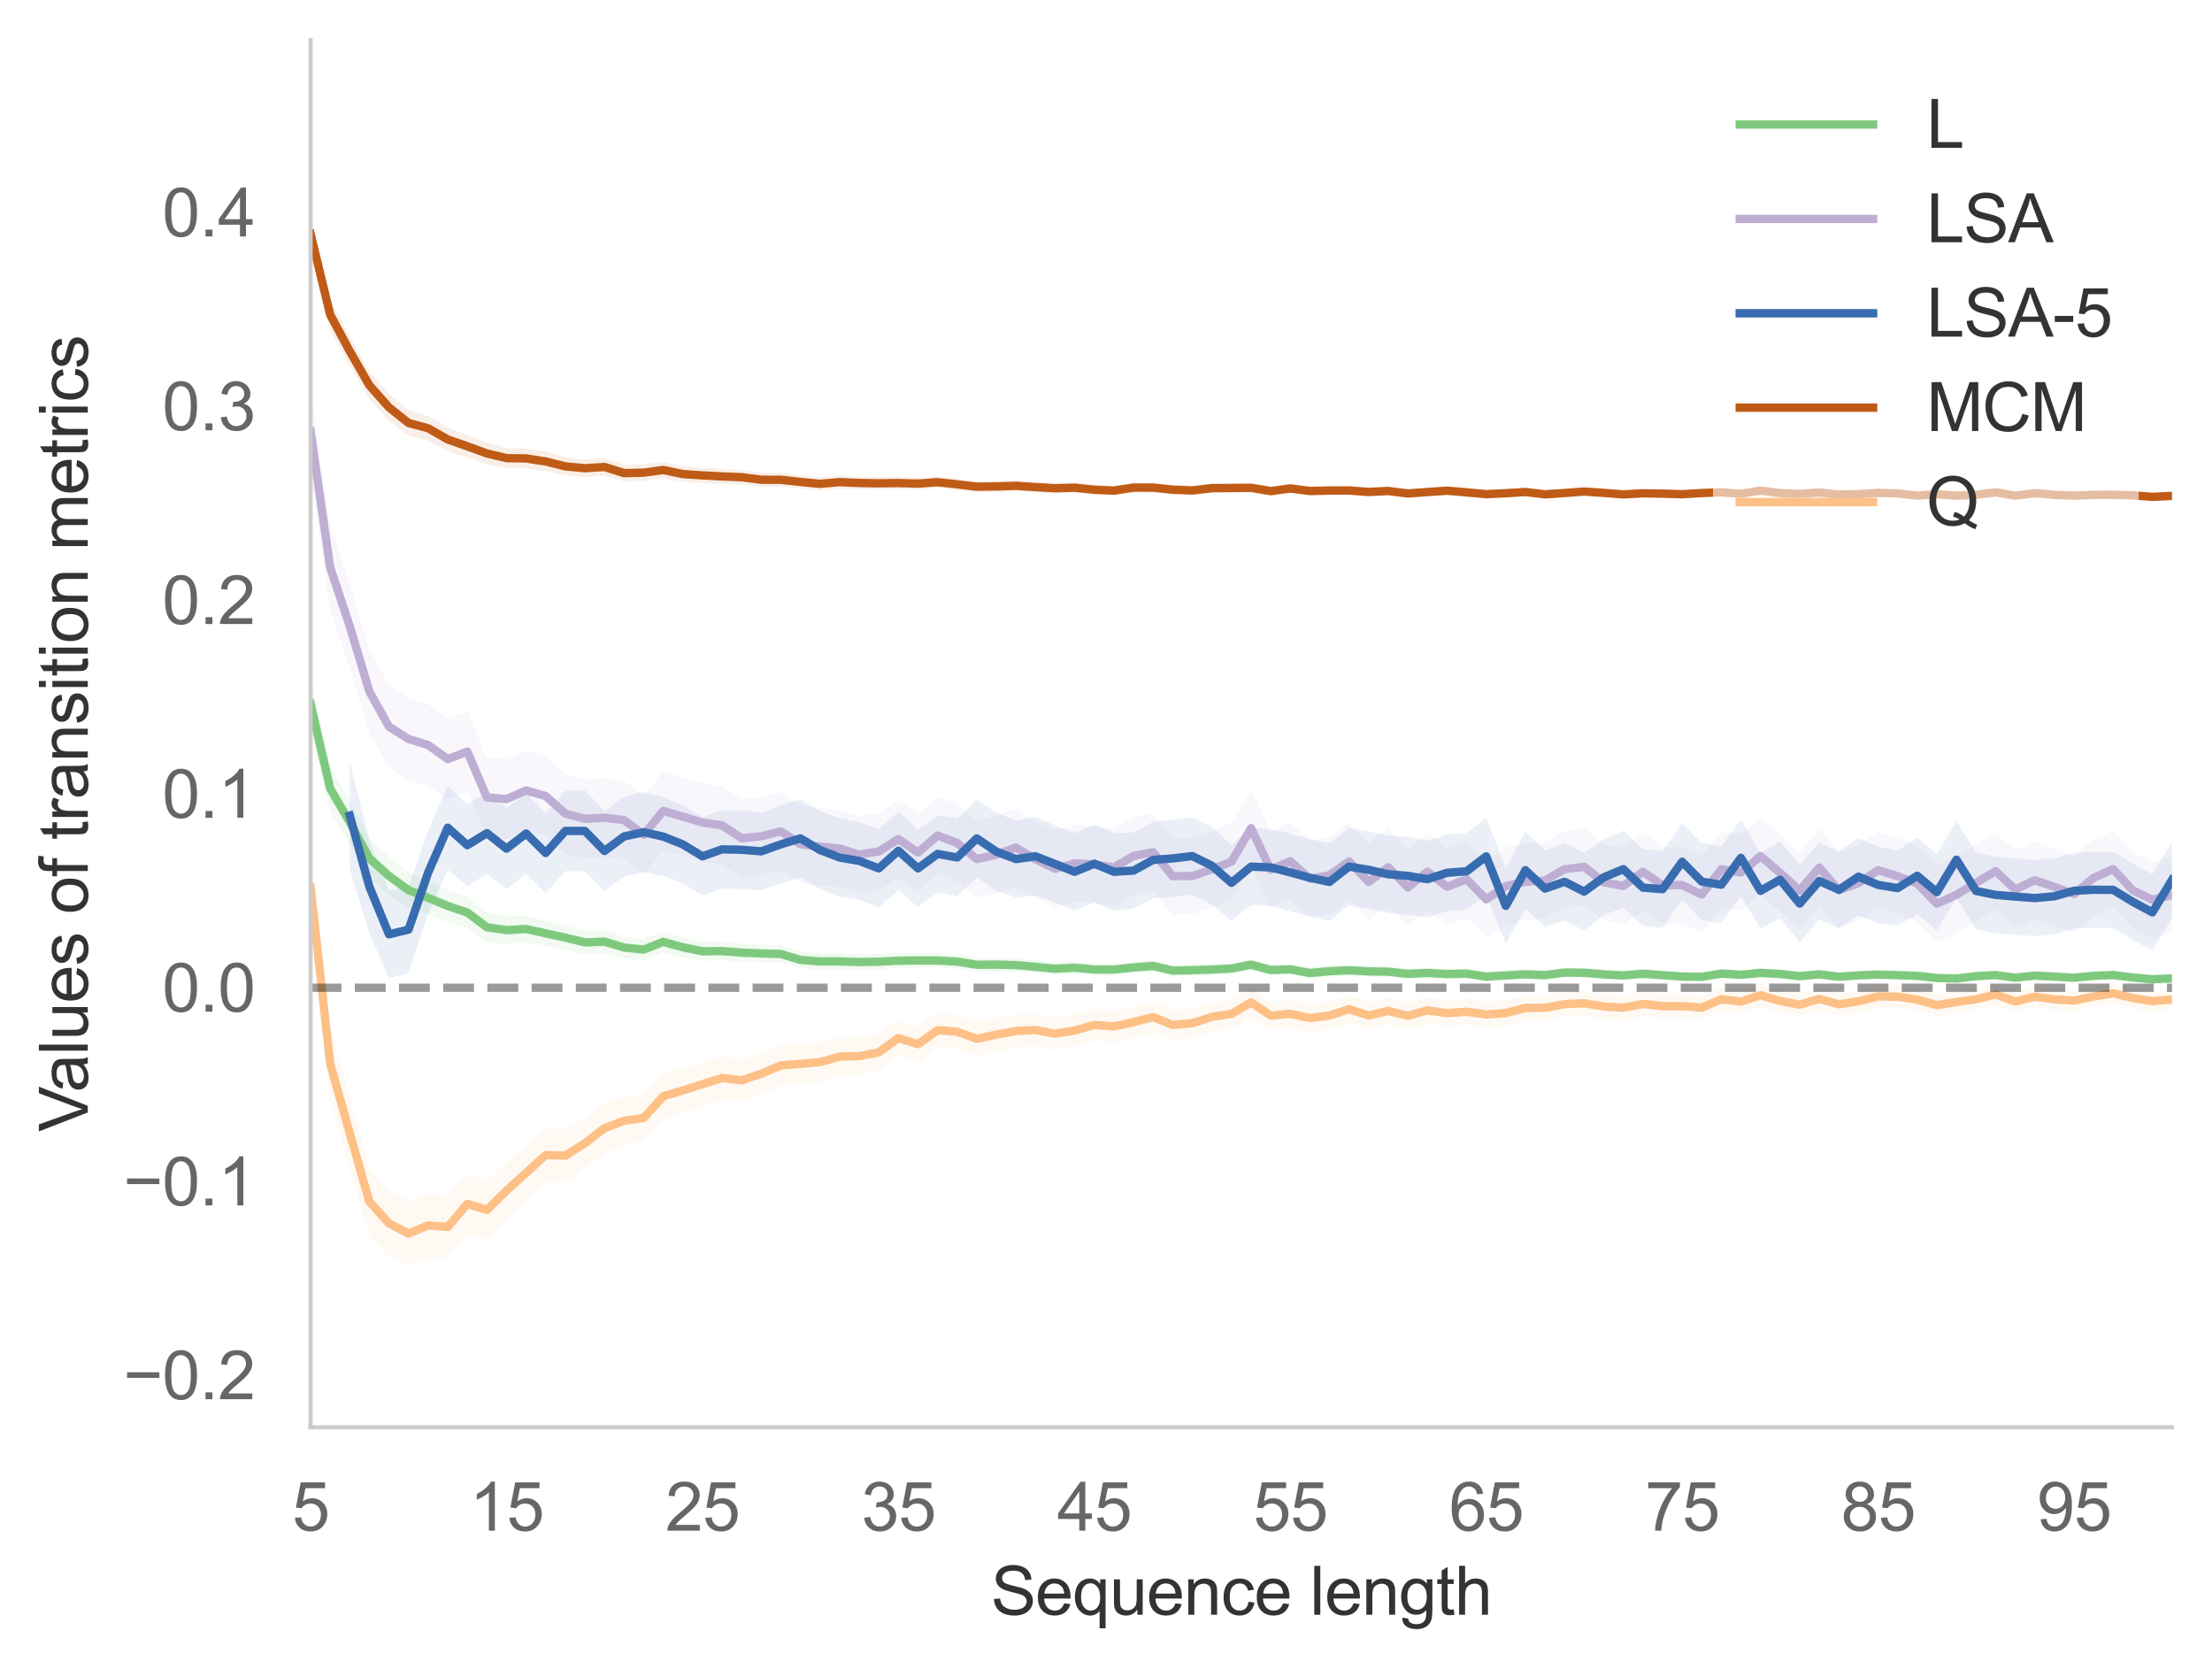 <?xml version="1.0" encoding="utf-8" standalone="no"?>
<!DOCTYPE svg PUBLIC "-//W3C//DTD SVG 1.1//EN"
  "http://www.w3.org/Graphics/SVG/1.1/DTD/svg11.dtd">
<svg height="300.116pt" version="1.1" viewBox="0 0 397.863 300.116" width="397.863pt" xmlns="http://www.w3.org/2000/svg" xmlns:xlink="http://www.w3.org/1999/xlink">
 <defs>
  <style type="text/css">*{stroke-linecap:butt;stroke-linejoin:round;}</style>
 </defs>
 <g id="figure_1">
  <g id="patch_1">
   <path d="M -0 300.116 
L 397.863 300.116 
L 397.863 0 
L -0 0 
z
" style="fill:#ffffff;"/>
  </g>
  <g id="axes_1">
   <g id="patch_2">
    <path d="M 55.863 256.68 
L 390.663 256.68 
L 390.663 7.2 
L 55.863 7.2 
z
" style="fill:#ffffff;"/>
   </g>
   <g id="PolyCollection_1">
    <defs>
     <path d="M 55.863 -177.921 
L 55.863 -169.142 
L 59.387 -154.225 
L 62.912 -148.396 
L 66.436 -142.12 
L 69.96 -139.196 
L 73.484 -136.812 
L 77.008 -135.643 
L 80.533 -134.291 
L 84.057 -133.269 
L 87.581 -130.691 
L 91.105 -130.368 
L 94.629 -130.693 
L 98.154 -129.983 
L 101.678 -129.286 
L 105.202 -128.533 
L 108.726 -128.699 
L 112.25 -127.773 
L 115.775 -127.459 
L 119.299 -128.87 
L 122.823 -127.991 
L 126.347 -127.316 
L 129.872 -127.392 
L 133.396 -127.156 
L 136.92 -127.06 
L 140.444 -127.004 
L 143.968 -125.972 
L 147.493 -125.744 
L 151.017 -125.777 
L 154.541 -125.702 
L 158.065 -125.802 
L 161.589 -125.995 
L 165.114 -126.047 
L 168.638 -126.086 
L 172.162 -125.907 
L 175.686 -125.377 
L 179.21 -125.408 
L 182.735 -125.311 
L 186.259 -125.048 
L 189.783 -124.727 
L 193.307 -124.93 
L 196.832 -124.62 
L 200.356 -124.626 
L 203.88 -125.031 
L 207.404 -125.304 
L 210.928 -124.489 
L 214.453 -124.547 
L 217.977 -124.684 
L 221.501 -124.897 
L 225.025 -125.604 
L 228.549 -124.646 
L 232.074 -124.791 
L 235.598 -124.135 
L 239.122 -124.461 
L 242.646 -124.64 
L 246.17 -124.458 
L 249.695 -124.401 
L 253.219 -124.039 
L 256.743 -124.194 
L 260.267 -124.029 
L 263.792 -124.09 
L 267.316 -123.578 
L 270.84 -123.794 
L 274.364 -123.992 
L 277.888 -123.87 
L 281.413 -124.332 
L 284.937 -124.296 
L 288.461 -124.008 
L 291.985 -123.841 
L 295.509 -124.12 
L 299.034 -123.887 
L 302.558 -123.653 
L 306.082 -123.607 
L 309.606 -124.203 
L 313.13 -123.98 
L 316.655 -124.326 
L 320.179 -124.138 
L 323.703 -123.761 
L 327.227 -124.088 
L 330.752 -123.659 
L 334.276 -123.924 
L 337.8 -124.06 
L 341.324 -123.971 
L 344.848 -123.854 
L 348.373 -123.465 
L 351.897 -123.374 
L 355.421 -123.797 
L 358.945 -124.005 
L 362.469 -123.53 
L 365.994 -123.917 
L 369.518 -123.735 
L 373.042 -123.548 
L 376.566 -123.885 
L 380.09 -124.042 
L 383.615 -123.603 
L 387.139 -123.29 
L 390.663 -123.44 
L 390.663 -124.886 
L 390.663 -124.886 
L 387.139 -124.727 
L 383.615 -125.043 
L 380.09 -125.502 
L 376.566 -125.362 
L 373.042 -125.026 
L 369.518 -125.232 
L 365.994 -125.413 
L 362.469 -125.059 
L 358.945 -125.52 
L 355.421 -125.33 
L 351.897 -124.906 
L 348.373 -125.008 
L 344.848 -125.398 
L 341.324 -125.522 
L 337.8 -125.634 
L 334.276 -125.497 
L 330.752 -125.264 
L 327.227 -125.702 
L 323.703 -125.371 
L 320.179 -125.785 
L 316.655 -125.982 
L 313.13 -125.638 
L 309.606 -125.858 
L 306.082 -125.28 
L 302.558 -125.342 
L 299.034 -125.596 
L 295.509 -125.878 
L 291.985 -125.565 
L 288.461 -125.755 
L 284.937 -126.062 
L 281.413 -126.094 
L 277.888 -125.636 
L 274.364 -125.802 
L 270.84 -125.609 
L 267.316 -125.395 
L 263.792 -125.962 
L 260.267 -125.871 
L 256.743 -126.084 
L 253.219 -125.933 
L 249.695 -126.343 
L 246.17 -126.393 
L 242.646 -126.598 
L 239.122 -126.454 
L 235.598 -126.133 
L 232.074 -126.792 
L 228.549 -126.687 
L 225.025 -127.655 
L 221.501 -126.978 
L 217.977 -126.82 
L 214.453 -126.723 
L 210.928 -126.652 
L 207.404 -127.499 
L 203.88 -127.238 
L 200.356 -126.878 
L 196.832 -126.905 
L 193.307 -127.246 
L 189.783 -127.072 
L 186.259 -127.443 
L 182.735 -127.786 
L 179.21 -127.882 
L 175.686 -127.866 
L 172.162 -128.464 
L 168.638 -128.67 
L 165.114 -128.736 
L 161.589 -128.694 
L 158.065 -128.538 
L 154.541 -128.5 
L 151.017 -128.664 
L 147.493 -128.693 
L 143.968 -129.003 
L 140.444 -130.098 
L 136.92 -130.247 
L 133.396 -130.434 
L 129.872 -130.766 
L 126.347 -130.768 
L 122.823 -131.513 
L 119.299 -132.596 
L 115.775 -131.238 
L 112.25 -131.656 
L 108.726 -132.854 
L 105.202 -132.734 
L 101.678 -133.717 
L 98.154 -134.537 
L 94.629 -135.403 
L 91.105 -135.322 
L 87.581 -136.023 
L 84.057 -138.741 
L 80.533 -140.095 
L 77.008 -141.663 
L 73.484 -143.249 
L 69.96 -145.992 
L 66.436 -149.353 
L 62.912 -156.111 
L 59.387 -162.401 
L 55.863 -177.921 
z
" id="m68dc96abbc"/>
    </defs>
    <g clip-path="url(#p8757515350)">
     <use style="fill:#7fc97f;fill-opacity:0.1;" x="0" xlink:href="#m68dc96abbc" y="300.116"/>
    </g>
   </g>
   <g id="PolyCollection_2">
    <defs>
     <path d="M 55.863 -230.345 
L 55.863 -214.616 
L 59.387 -190.322 
L 62.912 -179.975 
L 66.436 -168.254 
L 69.96 -161.984 
L 73.484 -159.852 
L 77.008 -158.805 
L 80.533 -156.288 
L 84.057 -157.659 
L 87.581 -149.539 
L 91.105 -149.31 
L 94.629 -150.841 
L 98.154 -149.809 
L 101.678 -146.616 
L 105.202 -145.763 
L 108.726 -146.009 
L 112.25 -145.592 
L 115.775 -142.908 
L 119.299 -147.176 
L 122.823 -146.192 
L 126.347 -145.136 
L 129.872 -144.645 
L 133.396 -142.35 
L 136.92 -142.648 
L 140.444 -143.576 
L 143.968 -141.319 
L 147.493 -140.799 
L 151.017 -140.608 
L 154.541 -139.486 
L 158.065 -140.04 
L 161.589 -142.245 
L 165.114 -139.775 
L 168.638 -142.941 
L 172.162 -141.593 
L 175.686 -138.698 
L 179.21 -139.441 
L 182.735 -140.679 
L 186.259 -138.673 
L 189.783 -136.902 
L 193.307 -137.916 
L 196.832 -137.773 
L 200.356 -137.17 
L 203.88 -139.203 
L 207.404 -139.948 
L 210.928 -135.657 
L 214.453 -135.624 
L 217.977 -136.961 
L 221.501 -138.193 
L 225.025 -144.28 
L 228.549 -136.838 
L 232.074 -138.293 
L 235.598 -135.157 
L 239.122 -135.739 
L 242.646 -138.314 
L 246.17 -134.655 
L 249.695 -137.225 
L 253.219 -133.682 
L 256.743 -136.444 
L 260.267 -133.717 
L 263.792 -135.024 
L 267.316 -131.551 
L 270.84 -133.786 
L 274.364 -134.596 
L 277.888 -134.903 
L 281.413 -136.903 
L 284.937 -137.274 
L 288.461 -134.586 
L 291.985 -133.906 
L 295.509 -136.254 
L 299.034 -133.991 
L 302.558 -134.023 
L 306.082 -132.336 
L 309.606 -136.957 
L 313.13 -136.3 
L 316.655 -139.239 
L 320.179 -136.17 
L 323.703 -133.096 
L 327.227 -137.146 
L 330.752 -133.086 
L 334.276 -134.471 
L 337.8 -136.725 
L 341.324 -135.721 
L 344.848 -134.329 
L 348.373 -130.704 
L 351.897 -132.268 
L 355.421 -134.467 
L 358.945 -136.593 
L 362.469 -133.162 
L 365.994 -134.946 
L 369.518 -133.703 
L 373.042 -132.435 
L 376.566 -135.328 
L 380.09 -136.931 
L 383.615 -133.171 
L 387.139 -131.461 
L 390.663 -132.237 
L 390.663 -146.051 
L 390.663 -146.051 
L 387.139 -145.174 
L 383.615 -146.813 
L 380.09 -150.67 
L 376.566 -149.18 
L 373.042 -146.203 
L 369.518 -147.52 
L 365.994 -148.699 
L 362.469 -147.142 
L 358.945 -150.3 
L 355.421 -148.265 
L 351.897 -146.108 
L 348.373 -144.525 
L 344.848 -148.135 
L 341.324 -149.39 
L 337.8 -150.524 
L 334.276 -148.157 
L 330.752 -146.954 
L 327.227 -151.052 
L 323.703 -146.802 
L 320.179 -150.095 
L 316.655 -153.059 
L 313.13 -150.093 
L 309.606 -150.642 
L 306.082 -146.142 
L 302.558 -147.877 
L 299.034 -147.845 
L 295.509 -150.388 
L 291.985 -147.679 
L 288.461 -148.327 
L 284.937 -151.191 
L 281.413 -150.696 
L 277.888 -148.629 
L 274.364 -148.485 
L 270.84 -147.729 
L 267.316 -145.223 
L 263.792 -148.974 
L 260.267 -147.556 
L 256.743 -150.282 
L 253.219 -147.386 
L 249.695 -151.059 
L 246.17 -148.391 
L 242.646 -152.098 
L 239.122 -149.658 
L 235.598 -149.002 
L 232.074 -152.189 
L 228.549 -150.608 
L 225.025 -158.073 
L 221.501 -152.106 
L 217.977 -150.59 
L 214.453 -149.499 
L 210.928 -149.452 
L 207.404 -153.764 
L 203.88 -153.154 
L 200.356 -151.055 
L 196.832 -151.559 
L 193.307 -151.784 
L 189.783 -150.857 
L 186.259 -152.49 
L 182.735 -154.733 
L 179.21 -153.375 
L 175.686 -152.54 
L 172.162 -155.456 
L 168.638 -156.758 
L 165.114 -153.815 
L 161.589 -156.17 
L 158.065 -153.95 
L 154.541 -153.361 
L 151.017 -154.463 
L 147.493 -154.912 
L 143.968 -155.291 
L 140.444 -157.649 
L 136.92 -156.796 
L 133.396 -156.384 
L 129.872 -158.712 
L 126.347 -159.25 
L 122.823 -160.324 
L 119.299 -161.397 
L 115.775 -157.107 
L 112.25 -159.675 
L 108.726 -160.107 
L 105.202 -159.97 
L 101.678 -160.993 
L 98.154 -164.097 
L 94.629 -165.086 
L 91.105 -163.516 
L 87.581 -163.868 
L 84.057 -172.246 
L 80.533 -170.903 
L 77.008 -173.463 
L 73.484 -174.559 
L 69.96 -176.897 
L 66.436 -183.289 
L 62.912 -195.008 
L 59.387 -205.836 
L 55.863 -230.345 
z
" id="mb0f453f2d9"/>
    </defs>
    <g clip-path="url(#p8757515350)">
     <use style="fill:#beaed4;fill-opacity:0.1;" x="0" xlink:href="#mb0f453f2d9" y="300.116"/>
    </g>
   </g>
   <g id="PolyCollection_3">
    <defs>
     <path d="M 62.912 -163.086 
L 62.912 -143.803 
L 66.436 -132.278 
L 69.96 -124.17 
L 73.484 -125.163 
L 77.008 -135.688 
L 80.533 -143.718 
L 84.057 -140.733 
L 87.581 -142.955 
L 91.105 -140.22 
L 94.629 -142.965 
L 98.154 -139.521 
L 101.678 -143.452 
L 105.202 -143.373 
L 108.726 -139.914 
L 112.25 -142.51 
L 115.775 -143.245 
L 119.299 -142.607 
L 122.823 -141.189 
L 126.347 -139.078 
L 129.872 -140.289 
L 133.396 -140.22 
L 136.92 -140.037 
L 140.444 -141.268 
L 143.968 -142.314 
L 147.493 -140.22 
L 151.017 -138.846 
L 154.541 -138.286 
L 158.065 -136.928 
L 161.589 -140.069 
L 165.114 -136.977 
L 168.638 -139.619 
L 172.162 -138.927 
L 175.686 -142.352 
L 179.21 -139.961 
L 182.735 -138.706 
L 186.259 -139.055 
L 189.783 -137.788 
L 193.307 -136.374 
L 196.832 -137.814 
L 200.356 -136.339 
L 203.88 -136.697 
L 207.404 -138.61 
L 210.928 -138.78 
L 214.453 -139.211 
L 217.977 -137.422 
L 221.501 -134.535 
L 225.025 -137.314 
L 228.549 -137.249 
L 232.074 -136.239 
L 235.598 -135.319 
L 239.122 -134.548 
L 242.646 -137.335 
L 246.17 -136.771 
L 249.695 -135.919 
L 253.219 -135.602 
L 256.743 -135.13 
L 260.267 -136.233 
L 263.792 -136.547 
L 267.316 -139.144 
L 270.84 -130.386 
L 274.364 -136.692 
L 277.888 -133.448 
L 281.413 -134.559 
L 284.937 -132.788 
L 288.461 -135.542 
L 291.985 -136.896 
L 295.509 -133.602 
L 299.034 -133.271 
L 302.558 -138.236 
L 306.082 -134.625 
L 309.606 -134.076 
L 313.13 -138.988 
L 316.655 -133.09 
L 320.179 -135.017 
L 323.703 -130.617 
L 327.227 -134.758 
L 330.752 -133.197 
L 334.276 -135.51 
L 337.8 -134.102 
L 341.324 -133.671 
L 344.848 -135.734 
L 348.373 -132.783 
L 351.897 -138.612 
L 355.421 -133.004 
L 358.945 -132.283 
L 362.469 -132.016 
L 365.994 -131.769 
L 369.518 -132.066 
L 373.042 -133.121 
L 376.566 -133.231 
L 380.09 -133.221 
L 383.615 -131.048 
L 387.139 -129.185 
L 390.663 -134.981 
L 390.663 -148.729 
L 390.663 -148.729 
L 387.139 -142.887 
L 383.615 -144.813 
L 380.09 -146.953 
L 376.566 -146.976 
L 373.042 -146.724 
L 369.518 -145.801 
L 365.994 -145.44 
L 362.469 -145.753 
L 358.945 -146.064 
L 355.421 -146.778 
L 351.897 -152.406 
L 348.373 -146.548 
L 344.848 -149.501 
L 341.324 -147.137 
L 337.8 -147.852 
L 334.276 -149.412 
L 330.752 -147.004 
L 327.227 -148.606 
L 323.703 -144.611 
L 320.179 -148.825 
L 316.655 -146.732 
L 313.13 -152.699 
L 309.606 -147.94 
L 306.082 -148.518 
L 302.558 -152.049 
L 299.034 -147.137 
L 295.509 -147.377 
L 291.985 -150.718 
L 288.461 -149.159 
L 284.937 -146.745 
L 281.413 -148.523 
L 277.888 -147.18 
L 274.364 -150.561 
L 270.84 -144.027 
L 267.316 -153.079 
L 263.792 -150.306 
L 260.267 -150.069 
L 256.743 -148.879 
L 253.219 -149.612 
L 249.695 -149.852 
L 246.17 -150.618 
L 242.646 -151.211 
L 239.122 -148.48 
L 235.598 -149.196 
L 232.074 -150.214 
L 228.549 -151.001 
L 225.025 -151.212 
L 221.501 -148.165 
L 217.977 -151.437 
L 214.453 -153.107 
L 210.928 -152.699 
L 207.404 -152.339 
L 203.88 -150.401 
L 200.356 -150.336 
L 196.832 -151.773 
L 193.307 -150.289 
L 189.783 -151.69 
L 186.259 -153.199 
L 182.735 -152.53 
L 179.21 -153.971 
L 175.686 -156.337 
L 172.162 -152.9 
L 168.638 -153.483 
L 165.114 -150.918 
L 161.589 -154.161 
L 158.065 -150.976 
L 154.541 -152.299 
L 151.017 -152.949 
L 147.493 -154.275 
L 143.968 -156.383 
L 140.444 -155.267 
L 136.92 -153.993 
L 133.396 -154.38 
L 129.872 -154.455 
L 126.347 -153.16 
L 122.823 -155.33 
L 119.299 -156.726 
L 115.775 -157.67 
L 112.25 -156.87 
L 108.726 -154.242 
L 105.202 -157.999 
L 101.678 -157.911 
L 98.154 -153.915 
L 94.629 -157.469 
L 91.105 -154.765 
L 87.581 -157.615 
L 84.057 -155.507 
L 80.533 -158.817 
L 77.008 -150.707 
L 73.484 -140.708 
L 69.96 -140 
L 66.436 -149.04 
L 62.912 -163.086 
z
" id="m791e3adbe2"/>
    </defs>
    <g clip-path="url(#p8757515350)">
     <use style="fill:#386cb0;fill-opacity:0.1;" x="0" xlink:href="#m791e3adbe2" y="300.116"/>
    </g>
   </g>
   <g id="PolyCollection_4">
    <defs>
     <path d="M 55.863 -261.024 
L 55.863 -255.103 
L 59.387 -240.723 
L 62.912 -234.302 
L 66.436 -228.321 
L 69.96 -224.43 
L 73.484 -221.74 
L 77.008 -220.887 
L 80.533 -218.963 
L 84.057 -217.836 
L 87.581 -216.609 
L 91.105 -215.872 
L 94.629 -215.864 
L 98.154 -215.393 
L 101.678 -214.568 
L 105.202 -214.297 
L 108.726 -214.537 
L 112.25 -213.527 
L 115.775 -213.641 
L 119.299 -214.141 
L 122.823 -213.466 
L 126.347 -213.271 
L 129.872 -213.096 
L 133.396 -212.989 
L 136.92 -212.565 
L 140.444 -212.594 
L 143.968 -212.252 
L 147.493 -211.92 
L 151.017 -212.249 
L 154.541 -212.12 
L 158.065 -212.07 
L 161.589 -212.155 
L 165.114 -212.044 
L 168.638 -212.347 
L 172.162 -211.97 
L 175.686 -211.57 
L 179.21 -211.616 
L 182.735 -211.739 
L 186.259 -211.54 
L 189.783 -211.345 
L 193.307 -211.452 
L 196.832 -211.094 
L 200.356 -210.96 
L 203.88 -211.5 
L 207.404 -211.51 
L 210.928 -211.156 
L 214.453 -211.017 
L 217.977 -211.458 
L 221.501 -211.484 
L 225.025 -211.534 
L 228.549 -210.94 
L 232.074 -211.427 
L 235.598 -210.983 
L 239.122 -211.068 
L 242.646 -211.097 
L 246.17 -210.826 
L 249.695 -211.005 
L 253.219 -210.578 
L 256.743 -210.842 
L 260.267 -211.095 
L 263.792 -210.794 
L 267.316 -210.494 
L 270.84 -210.649 
L 274.364 -210.878 
L 277.888 -210.48 
L 281.413 -210.706 
L 284.937 -210.981 
L 288.461 -210.747 
L 291.985 -210.481 
L 295.509 -210.671 
L 299.034 -210.629 
L 302.558 -210.522 
L 306.082 -210.746 
L 309.606 -210.879 
L 313.13 -210.613 
L 316.655 -211.196 
L 320.179 -210.732 
L 323.703 -210.612 
L 327.227 -210.851 
L 330.752 -210.5 
L 334.276 -210.583 
L 337.8 -210.808 
L 341.324 -210.723 
L 344.848 -210.325 
L 348.373 -210.585 
L 351.897 -210.317 
L 355.421 -210.483 
L 358.945 -210.937 
L 362.469 -210.345 
L 365.994 -210.795 
L 369.518 -210.482 
L 373.042 -210.344 
L 376.566 -210.498 
L 380.09 -210.513 
L 383.615 -210.413 
L 387.139 -210.156 
L 390.663 -210.326 
L 390.663 -211.547 
L 390.663 -211.547 
L 387.139 -211.375 
L 383.615 -211.655 
L 380.09 -211.758 
L 376.566 -211.755 
L 373.042 -211.602 
L 369.518 -211.745 
L 365.994 -212.068 
L 362.469 -211.607 
L 358.945 -212.218 
L 355.421 -211.767 
L 351.897 -211.621 
L 348.373 -211.892 
L 344.848 -211.631 
L 341.324 -212.034 
L 337.8 -212.136 
L 334.276 -211.923 
L 330.752 -211.855 
L 327.227 -212.212 
L 323.703 -211.979 
L 320.179 -212.124 
L 316.655 -212.586 
L 313.13 -212.006 
L 309.606 -212.278 
L 306.082 -212.152 
L 302.558 -211.951 
L 299.034 -212.054 
L 295.509 -212.134 
L 291.985 -211.932 
L 288.461 -212.197 
L 284.937 -212.465 
L 281.413 -212.194 
L 277.888 -211.959 
L 274.364 -212.386 
L 270.84 -212.178 
L 267.316 -212.006 
L 263.792 -212.356 
L 260.267 -212.651 
L 256.743 -212.406 
L 253.219 -212.166 
L 249.695 -212.628 
L 246.17 -212.46 
L 242.646 -212.724 
L 239.122 -212.731 
L 235.598 -212.653 
L 232.074 -213.132 
L 228.549 -212.644 
L 225.025 -213.249 
L 221.501 -213.228 
L 217.977 -213.204 
L 214.453 -212.813 
L 210.928 -212.958 
L 207.404 -213.339 
L 203.88 -213.363 
L 200.356 -212.817 
L 196.832 -212.992 
L 193.307 -213.374 
L 189.783 -213.277 
L 186.259 -213.498 
L 182.735 -213.758 
L 179.21 -213.655 
L 175.686 -213.609 
L 172.162 -214.057 
L 168.638 -214.457 
L 165.114 -214.236 
L 161.589 -214.341 
L 158.065 -214.321 
L 154.541 -214.397 
L 151.017 -214.582 
L 147.493 -214.279 
L 143.968 -214.646 
L 140.444 -215.064 
L 136.92 -215.113 
L 133.396 -215.604 
L 129.872 -215.774 
L 126.347 -215.978 
L 122.823 -216.251 
L 119.299 -217.056 
L 115.775 -216.59 
L 112.25 -216.532 
L 108.726 -217.738 
L 105.202 -217.517 
L 101.678 -217.926 
L 98.154 -218.855 
L 94.629 -219.473 
L 91.105 -219.58 
L 87.581 -220.522 
L 84.057 -221.872 
L 80.533 -223.211 
L 77.008 -225.307 
L 73.484 -226.354 
L 69.96 -229.271 
L 66.436 -233.328 
L 62.912 -239.609 
L 59.387 -246.315 
L 55.863 -261.024 
z
" id="m95a9280b78"/>
    </defs>
    <g clip-path="url(#p8757515350)">
     <use style="fill:#bf5b17;fill-opacity:0.1;" x="0" xlink:href="#m95a9280b78" y="300.116"/>
    </g>
   </g>
   <g id="PolyCollection_5">
    <defs>
     <path d="M 55.863 -147.165 
L 55.863 -133.867 
L 59.387 -102.306 
L 62.912 -89.98 
L 66.436 -77.885 
L 69.96 -74.092 
L 73.484 -72.426 
L 77.008 -74.037 
L 80.533 -73.91 
L 84.057 -78.19 
L 87.581 -77.324 
L 91.105 -80.891 
L 94.629 -84.245 
L 98.154 -87.583 
L 101.678 -87.598 
L 105.202 -89.929 
L 108.726 -92.781 
L 112.25 -94.221 
L 115.775 -94.816 
L 119.299 -98.807 
L 122.823 -99.974 
L 126.347 -101.188 
L 129.872 -102.399 
L 133.396 -102.039 
L 136.92 -103.291 
L 140.444 -104.867 
L 143.968 -105.237 
L 147.493 -105.594 
L 151.017 -106.677 
L 154.541 -106.837 
L 158.065 -107.573 
L 161.589 -110.201 
L 165.114 -109.141 
L 168.638 -111.738 
L 172.162 -111.481 
L 175.686 -110.25 
L 179.21 -111.044 
L 182.735 -111.694 
L 186.259 -111.973 
L 189.783 -111.33 
L 193.307 -111.936 
L 196.832 -112.989 
L 200.356 -112.737 
L 203.88 -113.513 
L 207.404 -114.505 
L 210.928 -113.116 
L 214.453 -113.423 
L 217.977 -114.67 
L 221.501 -115.175 
L 225.025 -117.279 
L 228.549 -114.943 
L 232.074 -115.259 
L 235.598 -114.53 
L 239.122 -114.99 
L 242.646 -116.193 
L 246.17 -115.083 
L 249.695 -115.915 
L 253.219 -115.062 
L 256.743 -116.045 
L 260.267 -115.584 
L 263.792 -115.819 
L 267.316 -115.4 
L 270.84 -115.611 
L 274.364 -116.571 
L 277.888 -116.623 
L 281.413 -117.307 
L 284.937 -117.48 
L 288.461 -116.923 
L 291.985 -116.706 
L 295.509 -117.355 
L 299.034 -117.013 
L 302.558 -117.028 
L 306.082 -116.78 
L 309.606 -118.322 
L 313.13 -117.9 
L 316.655 -119.061 
L 320.179 -118.014 
L 323.703 -117.399 
L 327.227 -118.418 
L 330.752 -117.468 
L 334.276 -118.039 
L 337.8 -118.938 
L 341.324 -118.906 
L 344.848 -118.377 
L 348.373 -117.388 
L 351.897 -117.955 
L 355.421 -118.465 
L 358.945 -119.348 
L 362.469 -118.07 
L 365.994 -118.962 
L 369.518 -118.494 
L 373.042 -118.28 
L 376.566 -119.026 
L 380.09 -119.624 
L 383.615 -118.777 
L 387.139 -118.229 
L 390.663 -118.524 
L 390.663 -122.219 
L 390.663 -122.219 
L 387.139 -121.899 
L 383.615 -122.48 
L 380.09 -123.352 
L 376.566 -122.806 
L 373.042 -122.064 
L 369.518 -122.309 
L 365.994 -122.774 
L 362.469 -121.964 
L 358.945 -123.196 
L 355.421 -122.354 
L 351.897 -121.875 
L 348.373 -121.329 
L 344.848 -122.325 
L 341.324 -122.843 
L 337.8 -122.912 
L 334.276 -122.055 
L 330.752 -121.536 
L 327.227 -122.543 
L 323.703 -121.498 
L 320.179 -122.184 
L 316.655 -123.233 
L 313.13 -122.083 
L 309.606 -122.515 
L 306.082 -121.022 
L 302.558 -121.301 
L 299.034 -121.333 
L 295.509 -121.776 
L 291.985 -121.059 
L 288.461 -121.297 
L 284.937 -121.918 
L 281.413 -121.776 
L 277.888 -121.108 
L 274.364 -121.128 
L 270.84 -120.238 
L 267.316 -119.962 
L 263.792 -120.519 
L 260.267 -120.245 
L 256.743 -120.779 
L 253.219 -119.81 
L 249.695 -120.726 
L 246.17 -119.906 
L 242.646 -121.068 
L 239.122 -119.953 
L 235.598 -119.538 
L 232.074 -120.322 
L 228.549 -120.019 
L 225.025 -122.415 
L 221.501 -120.378 
L 217.977 -119.832 
L 214.453 -118.778 
L 210.928 -118.473 
L 207.404 -119.939 
L 203.88 -119.073 
L 200.356 -118.31 
L 196.832 -118.607 
L 193.307 -117.67 
L 189.783 -117.099 
L 186.259 -117.81 
L 182.735 -117.697 
L 179.21 -117.079 
L 175.686 -116.35 
L 172.162 -117.651 
L 168.638 -117.974 
L 165.114 -115.521 
L 161.589 -116.67 
L 158.065 -114.178 
L 154.541 -113.522 
L 151.017 -113.522 
L 147.493 -112.626 
L 143.968 -112.352 
L 140.444 -112.162 
L 136.92 -110.762 
L 133.396 -109.621 
L 129.872 -110.114 
L 126.347 -109.097 
L 122.823 -108.052 
L 119.299 -107.131 
L 115.775 -103.317 
L 112.25 -102.904 
L 108.726 -101.675 
L 105.202 -99.08 
L 101.678 -96.987 
L 98.154 -97.221 
L 94.629 -94.153 
L 91.105 -91.081 
L 87.581 -87.723 
L 84.057 -89.028 
L 80.533 -85.042 
L 77.008 -85.441 
L 73.484 -84.15 
L 69.96 -86.089 
L 66.436 -90.192 
L 62.912 -102.667 
L 59.387 -115.364 
L 55.863 -147.165 
z
" id="m9bda692882"/>
    </defs>
    <g clip-path="url(#p8757515350)">
     <use style="fill:#fdc086;fill-opacity:0.1;" x="0" xlink:href="#m9bda692882" y="300.116"/>
    </g>
   </g>
   <g id="matplotlib.axis_1">
    <g id="xtick_1">
     <g id="line2d_1"/>
     <g id="text_1">
      <!-- 5 -->
      <g style="fill:#666666;" transform="translate(52.527 275.269)scale(0.12 -0.12)">
       <defs>
        <path d="M 266 1200 
L 856 1250 
Q 922 819 1161 601 
Q 1400 384 1738 384 
Q 2144 384 2425 690 
Q 2706 997 2706 1503 
Q 2706 1984 2436 2262 
Q 2166 2541 1728 2541 
Q 1456 2541 1237 2417 
Q 1019 2294 894 2097 
L 366 2166 
L 809 4519 
L 3088 4519 
L 3088 3981 
L 1259 3981 
L 1013 2750 
Q 1425 3038 1878 3038 
Q 2478 3038 2890 2622 
Q 3303 2206 3303 1553 
Q 3303 931 2941 478 
Q 2500 -78 1738 -78 
Q 1113 -78 717 272 
Q 322 622 266 1200 
z
" id="ArialMT-35" transform="scale(0.016)"/>
       </defs>
       <use xlink:href="#ArialMT-35"/>
      </g>
     </g>
    </g>
    <g id="xtick_2">
     <g id="line2d_2"/>
     <g id="text_2">
      <!-- 15 -->
      <g style="fill:#666666;" transform="translate(84.432 275.269)scale(0.12 -0.12)">
       <defs>
        <path d="M 2384 0 
L 1822 0 
L 1822 3584 
Q 1619 3391 1289 3197 
Q 959 3003 697 2906 
L 697 3450 
Q 1169 3672 1522 3987 
Q 1875 4303 2022 4600 
L 2384 4600 
L 2384 0 
z
" id="ArialMT-31" transform="scale(0.016)"/>
       </defs>
       <use xlink:href="#ArialMT-31"/>
       <use x="55.615" xlink:href="#ArialMT-35"/>
      </g>
     </g>
    </g>
    <g id="xtick_3">
     <g id="line2d_3"/>
     <g id="text_3">
      <!-- 25 -->
      <g style="fill:#666666;" transform="translate(119.674 275.269)scale(0.12 -0.12)">
       <defs>
        <path d="M 3222 541 
L 3222 0 
L 194 0 
Q 188 203 259 391 
Q 375 700 629 1000 
Q 884 1300 1366 1694 
Q 2113 2306 2375 2664 
Q 2638 3022 2638 3341 
Q 2638 3675 2398 3904 
Q 2159 4134 1775 4134 
Q 1369 4134 1125 3890 
Q 881 3647 878 3216 
L 300 3275 
Q 359 3922 746 4261 
Q 1134 4600 1788 4600 
Q 2447 4600 2831 4234 
Q 3216 3869 3216 3328 
Q 3216 3053 3103 2787 
Q 2991 2522 2730 2228 
Q 2469 1934 1863 1422 
Q 1356 997 1212 845 
Q 1069 694 975 541 
L 3222 541 
z
" id="ArialMT-32" transform="scale(0.016)"/>
       </defs>
       <use xlink:href="#ArialMT-32"/>
       <use x="55.615" xlink:href="#ArialMT-35"/>
      </g>
     </g>
    </g>
    <g id="xtick_4">
     <g id="line2d_4"/>
     <g id="text_4">
      <!-- 35 -->
      <g style="fill:#666666;" transform="translate(154.916 275.269)scale(0.12 -0.12)">
       <defs>
        <path d="M 269 1209 
L 831 1284 
Q 928 806 1161 595 
Q 1394 384 1728 384 
Q 2125 384 2398 659 
Q 2672 934 2672 1341 
Q 2672 1728 2419 1979 
Q 2166 2231 1775 2231 
Q 1616 2231 1378 2169 
L 1441 2663 
Q 1497 2656 1531 2656 
Q 1891 2656 2178 2843 
Q 2466 3031 2466 3422 
Q 2466 3731 2256 3934 
Q 2047 4138 1716 4138 
Q 1388 4138 1169 3931 
Q 950 3725 888 3313 
L 325 3413 
Q 428 3978 793 4289 
Q 1159 4600 1703 4600 
Q 2078 4600 2393 4439 
Q 2709 4278 2876 4000 
Q 3044 3722 3044 3409 
Q 3044 3113 2884 2869 
Q 2725 2625 2413 2481 
Q 2819 2388 3044 2092 
Q 3269 1797 3269 1353 
Q 3269 753 2831 336 
Q 2394 -81 1725 -81 
Q 1122 -81 723 278 
Q 325 638 269 1209 
z
" id="ArialMT-33" transform="scale(0.016)"/>
       </defs>
       <use xlink:href="#ArialMT-33"/>
       <use x="55.615" xlink:href="#ArialMT-35"/>
      </g>
     </g>
    </g>
    <g id="xtick_5">
     <g id="line2d_5"/>
     <g id="text_5">
      <!-- 45 -->
      <g style="fill:#666666;" transform="translate(190.158 275.269)scale(0.12 -0.12)">
       <defs>
        <path d="M 2069 0 
L 2069 1097 
L 81 1097 
L 81 1613 
L 2172 4581 
L 2631 4581 
L 2631 1613 
L 3250 1613 
L 3250 1097 
L 2631 1097 
L 2631 0 
L 2069 0 
z
M 2069 1613 
L 2069 3678 
L 634 1613 
L 2069 1613 
z
" id="ArialMT-34" transform="scale(0.016)"/>
       </defs>
       <use xlink:href="#ArialMT-34"/>
       <use x="55.615" xlink:href="#ArialMT-35"/>
      </g>
     </g>
    </g>
    <g id="xtick_6">
     <g id="line2d_6"/>
     <g id="text_6">
      <!-- 55 -->
      <g style="fill:#666666;" transform="translate(225.401 275.269)scale(0.12 -0.12)">
       <use xlink:href="#ArialMT-35"/>
       <use x="55.615" xlink:href="#ArialMT-35"/>
      </g>
     </g>
    </g>
    <g id="xtick_7">
     <g id="line2d_7"/>
     <g id="text_7">
      <!-- 65 -->
      <g style="fill:#666666;" transform="translate(260.643 275.269)scale(0.12 -0.12)">
       <defs>
        <path d="M 3184 3459 
L 2625 3416 
Q 2550 3747 2413 3897 
Q 2184 4138 1850 4138 
Q 1581 4138 1378 3988 
Q 1113 3794 959 3422 
Q 806 3050 800 2363 
Q 1003 2672 1297 2822 
Q 1591 2972 1913 2972 
Q 2475 2972 2870 2558 
Q 3266 2144 3266 1488 
Q 3266 1056 3080 686 
Q 2894 316 2569 119 
Q 2244 -78 1831 -78 
Q 1128 -78 684 439 
Q 241 956 241 2144 
Q 241 3472 731 4075 
Q 1159 4600 1884 4600 
Q 2425 4600 2770 4297 
Q 3116 3994 3184 3459 
z
M 888 1484 
Q 888 1194 1011 928 
Q 1134 663 1356 523 
Q 1578 384 1822 384 
Q 2178 384 2434 671 
Q 2691 959 2691 1453 
Q 2691 1928 2437 2201 
Q 2184 2475 1800 2475 
Q 1419 2475 1153 2201 
Q 888 1928 888 1484 
z
" id="ArialMT-36" transform="scale(0.016)"/>
       </defs>
       <use xlink:href="#ArialMT-36"/>
       <use x="55.615" xlink:href="#ArialMT-35"/>
      </g>
     </g>
    </g>
    <g id="xtick_8">
     <g id="line2d_8"/>
     <g id="text_8">
      <!-- 75 -->
      <g style="fill:#666666;" transform="translate(295.885 275.269)scale(0.12 -0.12)">
       <defs>
        <path d="M 303 3981 
L 303 4522 
L 3269 4522 
L 3269 4084 
Q 2831 3619 2401 2847 
Q 1972 2075 1738 1259 
Q 1569 684 1522 0 
L 944 0 
Q 953 541 1156 1306 
Q 1359 2072 1739 2783 
Q 2119 3494 2547 3981 
L 303 3981 
z
" id="ArialMT-37" transform="scale(0.016)"/>
       </defs>
       <use xlink:href="#ArialMT-37"/>
       <use x="55.615" xlink:href="#ArialMT-35"/>
      </g>
     </g>
    </g>
    <g id="xtick_9">
     <g id="line2d_9"/>
     <g id="text_9">
      <!-- 85 -->
      <g style="fill:#666666;" transform="translate(331.127 275.269)scale(0.12 -0.12)">
       <defs>
        <path d="M 1131 2484 
Q 781 2613 612 2850 
Q 444 3088 444 3419 
Q 444 3919 803 4259 
Q 1163 4600 1759 4600 
Q 2359 4600 2725 4251 
Q 3091 3903 3091 3403 
Q 3091 3084 2923 2848 
Q 2756 2613 2416 2484 
Q 2838 2347 3058 2040 
Q 3278 1734 3278 1309 
Q 3278 722 2862 322 
Q 2447 -78 1769 -78 
Q 1091 -78 675 323 
Q 259 725 259 1325 
Q 259 1772 486 2073 
Q 713 2375 1131 2484 
z
M 1019 3438 
Q 1019 3113 1228 2906 
Q 1438 2700 1772 2700 
Q 2097 2700 2305 2904 
Q 2513 3109 2513 3406 
Q 2513 3716 2298 3927 
Q 2084 4138 1766 4138 
Q 1444 4138 1231 3931 
Q 1019 3725 1019 3438 
z
M 838 1322 
Q 838 1081 952 856 
Q 1066 631 1291 507 
Q 1516 384 1775 384 
Q 2178 384 2440 643 
Q 2703 903 2703 1303 
Q 2703 1709 2433 1975 
Q 2163 2241 1756 2241 
Q 1359 2241 1098 1978 
Q 838 1716 838 1322 
z
" id="ArialMT-38" transform="scale(0.016)"/>
       </defs>
       <use xlink:href="#ArialMT-38"/>
       <use x="55.615" xlink:href="#ArialMT-35"/>
      </g>
     </g>
    </g>
    <g id="xtick_10">
     <g id="line2d_10"/>
     <g id="text_10">
      <!-- 95 -->
      <g style="fill:#666666;" transform="translate(366.369 275.269)scale(0.12 -0.12)">
       <defs>
        <path d="M 350 1059 
L 891 1109 
Q 959 728 1153 556 
Q 1347 384 1650 384 
Q 1909 384 2104 503 
Q 2300 622 2425 820 
Q 2550 1019 2634 1356 
Q 2719 1694 2719 2044 
Q 2719 2081 2716 2156 
Q 2547 1888 2255 1720 
Q 1963 1553 1622 1553 
Q 1053 1553 659 1965 
Q 266 2378 266 3053 
Q 266 3750 677 4175 
Q 1088 4600 1706 4600 
Q 2153 4600 2523 4359 
Q 2894 4119 3086 3673 
Q 3278 3228 3278 2384 
Q 3278 1506 3087 986 
Q 2897 466 2520 194 
Q 2144 -78 1638 -78 
Q 1100 -78 759 220 
Q 419 519 350 1059 
z
M 2653 3081 
Q 2653 3566 2395 3850 
Q 2138 4134 1775 4134 
Q 1400 4134 1122 3828 
Q 844 3522 844 3034 
Q 844 2597 1108 2323 
Q 1372 2050 1759 2050 
Q 2150 2050 2401 2323 
Q 2653 2597 2653 3081 
z
" id="ArialMT-39" transform="scale(0.016)"/>
       </defs>
       <use xlink:href="#ArialMT-39"/>
       <use x="55.615" xlink:href="#ArialMT-35"/>
      </g>
     </g>
    </g>
    <g id="text_11">
     <!-- Sequence length -->
     <g style="fill:#333333;" transform="translate(178.228 290.39)scale(0.12 -0.12)">
      <defs>
       <path d="M 288 1472 
L 859 1522 
Q 900 1178 1048 958 
Q 1197 738 1509 602 
Q 1822 466 2213 466 
Q 2559 466 2825 569 
Q 3091 672 3220 851 
Q 3350 1031 3350 1244 
Q 3350 1459 3225 1620 
Q 3100 1781 2813 1891 
Q 2628 1963 1997 2114 
Q 1366 2266 1113 2400 
Q 784 2572 623 2826 
Q 463 3081 463 3397 
Q 463 3744 659 4045 
Q 856 4347 1234 4503 
Q 1613 4659 2075 4659 
Q 2584 4659 2973 4495 
Q 3363 4331 3572 4012 
Q 3781 3694 3797 3291 
L 3216 3247 
Q 3169 3681 2898 3903 
Q 2628 4125 2100 4125 
Q 1550 4125 1298 3923 
Q 1047 3722 1047 3438 
Q 1047 3191 1225 3031 
Q 1400 2872 2139 2705 
Q 2878 2538 3153 2413 
Q 3553 2228 3743 1945 
Q 3934 1663 3934 1294 
Q 3934 928 3725 604 
Q 3516 281 3123 101 
Q 2731 -78 2241 -78 
Q 1619 -78 1198 103 
Q 778 284 539 648 
Q 300 1013 288 1472 
z
" id="ArialMT-53" transform="scale(0.016)"/>
       <path d="M 2694 1069 
L 3275 997 
Q 3138 488 2766 206 
Q 2394 -75 1816 -75 
Q 1088 -75 661 373 
Q 234 822 234 1631 
Q 234 2469 665 2931 
Q 1097 3394 1784 3394 
Q 2450 3394 2872 2941 
Q 3294 2488 3294 1666 
Q 3294 1616 3291 1516 
L 816 1516 
Q 847 969 1125 678 
Q 1403 388 1819 388 
Q 2128 388 2347 550 
Q 2566 713 2694 1069 
z
M 847 1978 
L 2700 1978 
Q 2663 2397 2488 2606 
Q 2219 2931 1791 2931 
Q 1403 2931 1139 2672 
Q 875 2413 847 1978 
z
" id="ArialMT-65" transform="scale(0.016)"/>
       <path d="M 2538 -1272 
L 2538 353 
Q 2406 169 2170 47 
Q 1934 -75 1669 -75 
Q 1078 -75 651 397 
Q 225 869 225 1691 
Q 225 2191 398 2587 
Q 572 2984 901 3189 
Q 1231 3394 1625 3394 
Q 2241 3394 2594 2875 
L 2594 3319 
L 3100 3319 
L 3100 -1272 
L 2538 -1272 
z
M 803 1669 
Q 803 1028 1072 708 
Q 1341 388 1716 388 
Q 2075 388 2334 692 
Q 2594 997 2594 1619 
Q 2594 2281 2320 2615 
Q 2047 2950 1678 2950 
Q 1313 2950 1058 2639 
Q 803 2328 803 1669 
z
" id="ArialMT-71" transform="scale(0.016)"/>
       <path d="M 2597 0 
L 2597 488 
Q 2209 -75 1544 -75 
Q 1250 -75 995 37 
Q 741 150 617 320 
Q 494 491 444 738 
Q 409 903 409 1263 
L 409 3319 
L 972 3319 
L 972 1478 
Q 972 1038 1006 884 
Q 1059 663 1231 536 
Q 1403 409 1656 409 
Q 1909 409 2131 539 
Q 2353 669 2445 892 
Q 2538 1116 2538 1541 
L 2538 3319 
L 3100 3319 
L 3100 0 
L 2597 0 
z
" id="ArialMT-75" transform="scale(0.016)"/>
       <path d="M 422 0 
L 422 3319 
L 928 3319 
L 928 2847 
Q 1294 3394 1984 3394 
Q 2284 3394 2536 3286 
Q 2788 3178 2913 3003 
Q 3038 2828 3088 2588 
Q 3119 2431 3119 2041 
L 3119 0 
L 2556 0 
L 2556 2019 
Q 2556 2363 2490 2533 
Q 2425 2703 2258 2804 
Q 2091 2906 1866 2906 
Q 1506 2906 1245 2678 
Q 984 2450 984 1813 
L 984 0 
L 422 0 
z
" id="ArialMT-6e" transform="scale(0.016)"/>
       <path d="M 2588 1216 
L 3141 1144 
Q 3050 572 2676 248 
Q 2303 -75 1759 -75 
Q 1078 -75 664 370 
Q 250 816 250 1647 
Q 250 2184 428 2587 
Q 606 2991 970 3192 
Q 1334 3394 1763 3394 
Q 2303 3394 2647 3120 
Q 2991 2847 3088 2344 
L 2541 2259 
Q 2463 2594 2264 2762 
Q 2066 2931 1784 2931 
Q 1359 2931 1093 2626 
Q 828 2322 828 1663 
Q 828 994 1084 691 
Q 1341 388 1753 388 
Q 2084 388 2306 591 
Q 2528 794 2588 1216 
z
" id="ArialMT-63" transform="scale(0.016)"/>
       <path id="ArialMT-20" transform="scale(0.016)"/>
       <path d="M 409 0 
L 409 4581 
L 972 4581 
L 972 0 
L 409 0 
z
" id="ArialMT-6c" transform="scale(0.016)"/>
       <path d="M 319 -275 
L 866 -356 
Q 900 -609 1056 -725 
Q 1266 -881 1628 -881 
Q 2019 -881 2231 -725 
Q 2444 -569 2519 -288 
Q 2563 -116 2559 434 
Q 2191 0 1641 0 
Q 956 0 581 494 
Q 206 988 206 1678 
Q 206 2153 378 2554 
Q 550 2956 876 3175 
Q 1203 3394 1644 3394 
Q 2231 3394 2613 2919 
L 2613 3319 
L 3131 3319 
L 3131 450 
Q 3131 -325 2973 -648 
Q 2816 -972 2473 -1159 
Q 2131 -1347 1631 -1347 
Q 1038 -1347 672 -1080 
Q 306 -813 319 -275 
z
M 784 1719 
Q 784 1066 1043 766 
Q 1303 466 1694 466 
Q 2081 466 2343 764 
Q 2606 1063 2606 1700 
Q 2606 2309 2336 2618 
Q 2066 2928 1684 2928 
Q 1309 2928 1046 2623 
Q 784 2319 784 1719 
z
" id="ArialMT-67" transform="scale(0.016)"/>
       <path d="M 1650 503 
L 1731 6 
Q 1494 -44 1306 -44 
Q 1000 -44 831 53 
Q 663 150 594 308 
Q 525 466 525 972 
L 525 2881 
L 113 2881 
L 113 3319 
L 525 3319 
L 525 4141 
L 1084 4478 
L 1084 3319 
L 1650 3319 
L 1650 2881 
L 1084 2881 
L 1084 941 
Q 1084 700 1114 631 
Q 1144 563 1211 522 
Q 1278 481 1403 481 
Q 1497 481 1650 503 
z
" id="ArialMT-74" transform="scale(0.016)"/>
       <path d="M 422 0 
L 422 4581 
L 984 4581 
L 984 2938 
Q 1378 3394 1978 3394 
Q 2347 3394 2619 3248 
Q 2891 3103 3008 2847 
Q 3125 2591 3125 2103 
L 3125 0 
L 2563 0 
L 2563 2103 
Q 2563 2525 2380 2717 
Q 2197 2909 1863 2909 
Q 1613 2909 1392 2779 
Q 1172 2650 1078 2428 
Q 984 2206 984 1816 
L 984 0 
L 422 0 
z
" id="ArialMT-68" transform="scale(0.016)"/>
      </defs>
      <use xlink:href="#ArialMT-53"/>
      <use x="66.699" xlink:href="#ArialMT-65"/>
      <use x="122.314" xlink:href="#ArialMT-71"/>
      <use x="177.93" xlink:href="#ArialMT-75"/>
      <use x="233.545" xlink:href="#ArialMT-65"/>
      <use x="289.16" xlink:href="#ArialMT-6e"/>
      <use x="344.775" xlink:href="#ArialMT-63"/>
      <use x="394.775" xlink:href="#ArialMT-65"/>
      <use x="450.391" xlink:href="#ArialMT-20"/>
      <use x="478.174" xlink:href="#ArialMT-6c"/>
      <use x="500.391" xlink:href="#ArialMT-65"/>
      <use x="556.006" xlink:href="#ArialMT-6e"/>
      <use x="611.621" xlink:href="#ArialMT-67"/>
      <use x="667.236" xlink:href="#ArialMT-74"/>
      <use x="695.02" xlink:href="#ArialMT-68"/>
     </g>
    </g>
   </g>
   <g id="matplotlib.axis_2">
    <g id="ytick_1">
     <g id="line2d_11"/>
     <g id="text_12">
      <!-- −0.2 -->
      <g style="fill:#666666;" transform="translate(22.174 251.631)scale(0.12 -0.12)">
       <defs>
        <path d="M 3381 1997 
L 356 1997 
L 356 2522 
L 3381 2522 
L 3381 1997 
z
" id="ArialMT-2212" transform="scale(0.016)"/>
        <path d="M 266 2259 
Q 266 3072 433 3567 
Q 600 4063 929 4331 
Q 1259 4600 1759 4600 
Q 2128 4600 2406 4451 
Q 2684 4303 2865 4023 
Q 3047 3744 3150 3342 
Q 3253 2941 3253 2259 
Q 3253 1453 3087 958 
Q 2922 463 2592 192 
Q 2263 -78 1759 -78 
Q 1097 -78 719 397 
Q 266 969 266 2259 
z
M 844 2259 
Q 844 1131 1108 757 
Q 1372 384 1759 384 
Q 2147 384 2411 759 
Q 2675 1134 2675 2259 
Q 2675 3391 2411 3762 
Q 2147 4134 1753 4134 
Q 1366 4134 1134 3806 
Q 844 3388 844 2259 
z
" id="ArialMT-30" transform="scale(0.016)"/>
        <path d="M 581 0 
L 581 641 
L 1222 641 
L 1222 0 
L 581 0 
z
" id="ArialMT-2e" transform="scale(0.016)"/>
       </defs>
       <use xlink:href="#ArialMT-2212"/>
       <use x="58.398" xlink:href="#ArialMT-30"/>
       <use x="114.014" xlink:href="#ArialMT-2e"/>
       <use x="141.797" xlink:href="#ArialMT-32"/>
      </g>
     </g>
    </g>
    <g id="ytick_2">
     <g id="line2d_12"/>
     <g id="text_13">
      <!-- −0.1 -->
      <g style="fill:#666666;" transform="translate(22.174 216.779)scale(0.12 -0.12)">
       <use xlink:href="#ArialMT-2212"/>
       <use x="58.398" xlink:href="#ArialMT-30"/>
       <use x="114.014" xlink:href="#ArialMT-2e"/>
       <use x="141.797" xlink:href="#ArialMT-31"/>
      </g>
     </g>
    </g>
    <g id="ytick_3">
     <g id="line2d_13"/>
     <g id="text_14">
      <!-- 0.0 -->
      <g style="fill:#666666;" transform="translate(29.183 181.927)scale(0.12 -0.12)">
       <use xlink:href="#ArialMT-30"/>
       <use x="55.615" xlink:href="#ArialMT-2e"/>
       <use x="83.398" xlink:href="#ArialMT-30"/>
      </g>
     </g>
    </g>
    <g id="ytick_4">
     <g id="line2d_14"/>
     <g id="text_15">
      <!-- 0.1 -->
      <g style="fill:#666666;" transform="translate(29.183 147.075)scale(0.12 -0.12)">
       <use xlink:href="#ArialMT-30"/>
       <use x="55.615" xlink:href="#ArialMT-2e"/>
       <use x="83.398" xlink:href="#ArialMT-31"/>
      </g>
     </g>
    </g>
    <g id="ytick_5">
     <g id="line2d_15"/>
     <g id="text_16">
      <!-- 0.2 -->
      <g style="fill:#666666;" transform="translate(29.183 112.223)scale(0.12 -0.12)">
       <use xlink:href="#ArialMT-30"/>
       <use x="55.615" xlink:href="#ArialMT-2e"/>
       <use x="83.398" xlink:href="#ArialMT-32"/>
      </g>
     </g>
    </g>
    <g id="ytick_6">
     <g id="line2d_16"/>
     <g id="text_17">
      <!-- 0.3 -->
      <g style="fill:#666666;" transform="translate(29.183 77.371)scale(0.12 -0.12)">
       <use xlink:href="#ArialMT-30"/>
       <use x="55.615" xlink:href="#ArialMT-2e"/>
       <use x="83.398" xlink:href="#ArialMT-33"/>
      </g>
     </g>
    </g>
    <g id="ytick_7">
     <g id="line2d_17"/>
     <g id="text_18">
      <!-- 0.4 -->
      <g style="fill:#666666;" transform="translate(29.183 42.519)scale(0.12 -0.12)">
       <use xlink:href="#ArialMT-30"/>
       <use x="55.615" xlink:href="#ArialMT-2e"/>
       <use x="83.398" xlink:href="#ArialMT-34"/>
      </g>
     </g>
    </g>
    <g id="text_19">
     <!-- Values of transition metrics -->
     <g style="fill:#333333;" transform="translate(15.789 203.523)rotate(-90)scale(0.12 -0.12)">
      <defs>
       <path d="M 1803 0 
L 28 4581 
L 684 4581 
L 1875 1253 
Q 2019 853 2116 503 
Q 2222 878 2363 1253 
L 3600 4581 
L 4219 4581 
L 2425 0 
L 1803 0 
z
" id="ArialMT-56" transform="scale(0.016)"/>
       <path d="M 2588 409 
Q 2275 144 1986 34 
Q 1697 -75 1366 -75 
Q 819 -75 525 192 
Q 231 459 231 875 
Q 231 1119 342 1320 
Q 453 1522 633 1644 
Q 813 1766 1038 1828 
Q 1203 1872 1538 1913 
Q 2219 1994 2541 2106 
Q 2544 2222 2544 2253 
Q 2544 2597 2384 2738 
Q 2169 2928 1744 2928 
Q 1347 2928 1158 2789 
Q 969 2650 878 2297 
L 328 2372 
Q 403 2725 575 2942 
Q 747 3159 1072 3276 
Q 1397 3394 1825 3394 
Q 2250 3394 2515 3294 
Q 2781 3194 2906 3042 
Q 3031 2891 3081 2659 
Q 3109 2516 3109 2141 
L 3109 1391 
Q 3109 606 3145 398 
Q 3181 191 3288 0 
L 2700 0 
Q 2613 175 2588 409 
z
M 2541 1666 
Q 2234 1541 1622 1453 
Q 1275 1403 1131 1340 
Q 988 1278 909 1158 
Q 831 1038 831 891 
Q 831 666 1001 516 
Q 1172 366 1500 366 
Q 1825 366 2078 508 
Q 2331 650 2450 897 
Q 2541 1088 2541 1459 
L 2541 1666 
z
" id="ArialMT-61" transform="scale(0.016)"/>
       <path d="M 197 991 
L 753 1078 
Q 800 744 1014 566 
Q 1228 388 1613 388 
Q 2000 388 2187 545 
Q 2375 703 2375 916 
Q 2375 1106 2209 1216 
Q 2094 1291 1634 1406 
Q 1016 1563 777 1677 
Q 538 1791 414 1992 
Q 291 2194 291 2438 
Q 291 2659 392 2848 
Q 494 3038 669 3163 
Q 800 3259 1026 3326 
Q 1253 3394 1513 3394 
Q 1903 3394 2198 3281 
Q 2494 3169 2634 2976 
Q 2775 2784 2828 2463 
L 2278 2388 
Q 2241 2644 2061 2787 
Q 1881 2931 1553 2931 
Q 1166 2931 1000 2803 
Q 834 2675 834 2503 
Q 834 2394 903 2306 
Q 972 2216 1119 2156 
Q 1203 2125 1616 2013 
Q 2213 1853 2448 1751 
Q 2684 1650 2818 1456 
Q 2953 1263 2953 975 
Q 2953 694 2789 445 
Q 2625 197 2315 61 
Q 2006 -75 1616 -75 
Q 969 -75 630 194 
Q 291 463 197 991 
z
" id="ArialMT-73" transform="scale(0.016)"/>
       <path d="M 213 1659 
Q 213 2581 725 3025 
Q 1153 3394 1769 3394 
Q 2453 3394 2887 2945 
Q 3322 2497 3322 1706 
Q 3322 1066 3130 698 
Q 2938 331 2570 128 
Q 2203 -75 1769 -75 
Q 1072 -75 642 372 
Q 213 819 213 1659 
z
M 791 1659 
Q 791 1022 1069 705 
Q 1347 388 1769 388 
Q 2188 388 2466 706 
Q 2744 1025 2744 1678 
Q 2744 2294 2464 2611 
Q 2184 2928 1769 2928 
Q 1347 2928 1069 2612 
Q 791 2297 791 1659 
z
" id="ArialMT-6f" transform="scale(0.016)"/>
       <path d="M 556 0 
L 556 2881 
L 59 2881 
L 59 3319 
L 556 3319 
L 556 3672 
Q 556 4006 616 4169 
Q 697 4388 901 4523 
Q 1106 4659 1475 4659 
Q 1713 4659 2000 4603 
L 1916 4113 
Q 1741 4144 1584 4144 
Q 1328 4144 1222 4034 
Q 1116 3925 1116 3625 
L 1116 3319 
L 1763 3319 
L 1763 2881 
L 1116 2881 
L 1116 0 
L 556 0 
z
" id="ArialMT-66" transform="scale(0.016)"/>
       <path d="M 416 0 
L 416 3319 
L 922 3319 
L 922 2816 
Q 1116 3169 1280 3281 
Q 1444 3394 1641 3394 
Q 1925 3394 2219 3213 
L 2025 2691 
Q 1819 2813 1613 2813 
Q 1428 2813 1281 2702 
Q 1134 2591 1072 2394 
Q 978 2094 978 1738 
L 978 0 
L 416 0 
z
" id="ArialMT-72" transform="scale(0.016)"/>
       <path d="M 425 3934 
L 425 4581 
L 988 4581 
L 988 3934 
L 425 3934 
z
M 425 0 
L 425 3319 
L 988 3319 
L 988 0 
L 425 0 
z
" id="ArialMT-69" transform="scale(0.016)"/>
       <path d="M 422 0 
L 422 3319 
L 925 3319 
L 925 2853 
Q 1081 3097 1340 3245 
Q 1600 3394 1931 3394 
Q 2300 3394 2536 3241 
Q 2772 3088 2869 2813 
Q 3263 3394 3894 3394 
Q 4388 3394 4653 3120 
Q 4919 2847 4919 2278 
L 4919 0 
L 4359 0 
L 4359 2091 
Q 4359 2428 4304 2576 
Q 4250 2725 4106 2815 
Q 3963 2906 3769 2906 
Q 3419 2906 3187 2673 
Q 2956 2441 2956 1928 
L 2956 0 
L 2394 0 
L 2394 2156 
Q 2394 2531 2256 2718 
Q 2119 2906 1806 2906 
Q 1569 2906 1367 2781 
Q 1166 2656 1075 2415 
Q 984 2175 984 1722 
L 984 0 
L 422 0 
z
" id="ArialMT-6d" transform="scale(0.016)"/>
      </defs>
      <use xlink:href="#ArialMT-56"/>
      <use x="59.324" xlink:href="#ArialMT-61"/>
      <use x="114.939" xlink:href="#ArialMT-6c"/>
      <use x="137.156" xlink:href="#ArialMT-75"/>
      <use x="192.771" xlink:href="#ArialMT-65"/>
      <use x="248.387" xlink:href="#ArialMT-73"/>
      <use x="298.387" xlink:href="#ArialMT-20"/>
      <use x="326.17" xlink:href="#ArialMT-6f"/>
      <use x="381.785" xlink:href="#ArialMT-66"/>
      <use x="409.568" xlink:href="#ArialMT-20"/>
      <use x="437.352" xlink:href="#ArialMT-74"/>
      <use x="465.135" xlink:href="#ArialMT-72"/>
      <use x="498.436" xlink:href="#ArialMT-61"/>
      <use x="554.051" xlink:href="#ArialMT-6e"/>
      <use x="609.666" xlink:href="#ArialMT-73"/>
      <use x="659.666" xlink:href="#ArialMT-69"/>
      <use x="681.883" xlink:href="#ArialMT-74"/>
      <use x="709.666" xlink:href="#ArialMT-69"/>
      <use x="731.883" xlink:href="#ArialMT-6f"/>
      <use x="787.498" xlink:href="#ArialMT-6e"/>
      <use x="843.113" xlink:href="#ArialMT-20"/>
      <use x="870.896" xlink:href="#ArialMT-6d"/>
      <use x="954.197" xlink:href="#ArialMT-65"/>
      <use x="1009.812" xlink:href="#ArialMT-74"/>
      <use x="1037.596" xlink:href="#ArialMT-72"/>
      <use x="1070.896" xlink:href="#ArialMT-69"/>
      <use x="1093.113" xlink:href="#ArialMT-63"/>
      <use x="1143.113" xlink:href="#ArialMT-73"/>
     </g>
    </g>
   </g>
   <g id="line2d_18">
    <path clip-path="url(#p8757515350)" d="M 55.863 126.584 
L 59.387 141.802 
L 62.912 147.862 
L 66.436 154.379 
L 69.96 157.522 
L 73.484 160.085 
L 77.008 161.463 
L 80.533 162.923 
L 84.057 164.111 
L 87.581 166.758 
L 91.105 167.271 
L 94.629 167.068 
L 98.154 167.856 
L 101.678 168.614 
L 105.202 169.482 
L 108.726 169.339 
L 112.25 170.401 
L 115.775 170.767 
L 119.299 169.382 
L 122.823 170.364 
L 126.347 171.074 
L 129.872 171.037 
L 133.396 171.321 
L 136.92 171.462 
L 140.444 171.565 
L 143.968 172.628 
L 147.493 172.897 
L 151.017 172.895 
L 154.541 173.015 
L 158.065 172.946 
L 161.589 172.771 
L 165.114 172.724 
L 168.638 172.738 
L 172.162 172.93 
L 175.686 173.494 
L 179.21 173.471 
L 182.735 173.567 
L 186.259 173.87 
L 189.783 174.216 
L 193.307 174.027 
L 196.832 174.353 
L 200.356 174.363 
L 203.88 173.981 
L 207.404 173.714 
L 210.928 174.545 
L 214.453 174.48 
L 217.977 174.364 
L 221.501 174.178 
L 225.025 173.486 
L 228.549 174.449 
L 232.074 174.324 
L 235.598 174.981 
L 239.122 174.658 
L 242.646 174.496 
L 246.17 174.69 
L 249.695 174.744 
L 253.219 175.129 
L 256.743 174.977 
L 260.267 175.166 
L 263.792 175.09 
L 267.316 175.629 
L 270.84 175.414 
L 274.364 175.219 
L 277.888 175.363 
L 281.413 174.903 
L 284.937 174.936 
L 288.461 175.235 
L 291.985 175.413 
L 295.509 175.117 
L 299.034 175.374 
L 302.558 175.618 
L 306.082 175.672 
L 309.606 175.085 
L 313.13 175.307 
L 316.655 174.962 
L 320.179 175.154 
L 323.703 175.549 
L 327.227 175.22 
L 330.752 175.654 
L 334.276 175.405 
L 337.8 175.269 
L 341.324 175.369 
L 344.848 175.49 
L 348.373 175.879 
L 351.897 175.976 
L 355.421 175.552 
L 358.945 175.353 
L 362.469 175.821 
L 365.994 175.451 
L 369.518 175.632 
L 373.042 175.829 
L 376.566 175.492 
L 380.09 175.343 
L 383.615 175.793 
L 387.139 176.107 
L 390.663 175.953 
" style="fill:none;stroke:#7fc97f;stroke-linecap:square;stroke-width:1.5;"/>
   </g>
   <g id="line2d_19">
    <path clip-path="url(#p8757515350)" d="M 55.863 77.635 
L 59.387 102.037 
L 62.912 112.624 
L 66.436 124.344 
L 69.96 130.675 
L 73.484 132.911 
L 77.008 133.982 
L 80.533 136.52 
L 84.057 135.163 
L 87.581 143.412 
L 91.105 143.703 
L 94.629 142.152 
L 98.154 143.163 
L 101.678 146.311 
L 105.202 147.249 
L 108.726 147.058 
L 112.25 147.482 
L 115.775 150.108 
L 119.299 145.829 
L 122.823 146.857 
L 126.347 147.923 
L 129.872 148.437 
L 133.396 150.748 
L 136.92 150.393 
L 140.444 149.503 
L 143.968 151.811 
L 147.493 152.26 
L 151.017 152.58 
L 154.541 153.692 
L 158.065 153.121 
L 161.589 150.908 
L 165.114 153.321 
L 168.638 150.266 
L 172.162 151.591 
L 175.686 154.497 
L 179.21 153.707 
L 182.735 152.41 
L 186.259 154.534 
L 189.783 156.236 
L 193.307 155.266 
L 196.832 155.45 
L 200.356 156.003 
L 203.88 153.938 
L 207.404 153.26 
L 210.928 157.561 
L 214.453 157.554 
L 217.977 156.34 
L 221.501 154.966 
L 225.025 148.939 
L 228.549 156.392 
L 232.074 154.875 
L 235.598 158.036 
L 239.122 157.417 
L 242.646 154.91 
L 246.17 158.593 
L 249.695 155.973 
L 253.219 159.581 
L 256.743 156.753 
L 260.267 159.479 
L 263.792 158.117 
L 267.316 161.728 
L 270.84 159.358 
L 274.364 158.575 
L 277.888 158.35 
L 281.413 156.316 
L 284.937 155.883 
L 288.461 158.659 
L 291.985 159.323 
L 295.509 156.795 
L 299.034 159.198 
L 302.558 159.165 
L 306.082 160.877 
L 309.606 156.316 
L 313.13 156.919 
L 316.655 153.966 
L 320.179 156.983 
L 323.703 160.166 
L 327.227 156.016 
L 330.752 160.096 
L 334.276 158.802 
L 337.8 156.491 
L 341.324 157.56 
L 344.848 158.884 
L 348.373 162.501 
L 351.897 160.927 
L 355.421 158.75 
L 358.945 156.669 
L 362.469 159.964 
L 365.994 158.293 
L 369.518 159.504 
L 373.042 160.796 
L 376.566 157.862 
L 380.09 156.315 
L 383.615 160.123 
L 387.139 161.798 
L 390.663 160.972 
" style="fill:none;stroke:#beaed4;stroke-linecap:square;stroke-width:1.5;"/>
   </g>
   <g id="line2d_20">
    <path clip-path="url(#p8757515350)" d="M 62.912 146.671 
L 66.436 159.457 
L 69.96 168.03 
L 73.484 167.18 
L 77.008 156.918 
L 80.533 148.848 
L 84.057 151.996 
L 87.581 149.831 
L 91.105 152.623 
L 94.629 149.899 
L 98.154 153.397 
L 101.678 149.434 
L 105.202 149.43 
L 108.726 153.038 
L 112.25 150.426 
L 115.775 149.658 
L 119.299 150.449 
L 122.823 151.856 
L 126.347 153.997 
L 129.872 152.744 
L 133.396 152.816 
L 136.92 153.1 
L 140.444 151.848 
L 143.968 150.767 
L 147.493 152.868 
L 151.017 154.218 
L 154.541 154.823 
L 158.065 156.164 
L 161.589 153.001 
L 165.114 156.168 
L 168.638 153.565 
L 172.162 154.202 
L 175.686 150.771 
L 179.21 153.15 
L 182.735 154.498 
L 186.259 153.988 
L 189.783 155.377 
L 193.307 156.784 
L 196.832 155.322 
L 200.356 156.778 
L 203.88 156.567 
L 207.404 154.641 
L 210.928 154.376 
L 214.453 153.957 
L 217.977 155.686 
L 221.501 158.766 
L 225.025 155.853 
L 228.549 155.99 
L 232.074 156.889 
L 235.598 157.858 
L 239.122 158.602 
L 242.646 155.843 
L 246.17 156.421 
L 249.695 157.23 
L 253.219 157.509 
L 256.743 158.111 
L 260.267 156.964 
L 263.792 156.689 
L 267.316 154.004 
L 270.84 162.909 
L 274.364 156.489 
L 277.888 159.802 
L 281.413 158.575 
L 284.937 160.349 
L 288.461 157.765 
L 291.985 156.308 
L 295.509 159.626 
L 299.034 159.912 
L 302.558 154.973 
L 306.082 158.544 
L 309.606 159.107 
L 313.13 154.272 
L 316.655 160.205 
L 320.179 158.195 
L 323.703 162.502 
L 327.227 158.434 
L 330.752 160.015 
L 334.276 157.655 
L 337.8 159.138 
L 341.324 159.712 
L 344.848 157.498 
L 348.373 160.45 
L 351.897 154.607 
L 355.421 160.225 
L 358.945 160.942 
L 362.469 161.231 
L 365.994 161.511 
L 369.518 161.182 
L 373.042 160.193 
L 376.566 160.012 
L 380.09 160.029 
L 383.615 162.185 
L 387.139 164.08 
L 390.663 158.26 
" style="fill:none;stroke:#386cb0;stroke-linecap:square;stroke-width:1.5;"/>
   </g>
   <g id="line2d_21">
    <path clip-path="url(#p8757515350)" d="M 55.863 42.052 
L 59.387 56.596 
L 62.912 63.16 
L 66.436 69.291 
L 69.96 73.265 
L 73.484 76.069 
L 77.008 77.018 
L 80.533 79.029 
L 84.057 80.262 
L 87.581 81.55 
L 91.105 82.39 
L 94.629 82.448 
L 98.154 82.992 
L 101.678 83.869 
L 105.202 84.208 
L 108.726 83.978 
L 112.25 85.086 
L 115.775 85 
L 119.299 84.517 
L 122.823 85.257 
L 126.347 85.491 
L 129.872 85.68 
L 133.396 85.819 
L 136.92 86.276 
L 140.444 86.287 
L 143.968 86.667 
L 147.493 87.016 
L 151.017 86.7 
L 154.541 86.857 
L 158.065 86.92 
L 161.589 86.867 
L 165.114 86.975 
L 168.638 86.714 
L 172.162 87.102 
L 175.686 87.526 
L 179.21 87.48 
L 182.735 87.367 
L 186.259 87.597 
L 189.783 87.805 
L 193.307 87.702 
L 196.832 88.073 
L 200.356 88.227 
L 203.88 87.685 
L 207.404 87.691 
L 210.928 88.059 
L 214.453 88.201 
L 217.977 87.785 
L 221.501 87.76 
L 225.025 87.724 
L 228.549 88.323 
L 232.074 87.836 
L 235.598 88.297 
L 239.122 88.216 
L 242.646 88.205 
L 246.17 88.472 
L 249.695 88.299 
L 253.219 88.743 
L 256.743 88.491 
L 260.267 88.243 
L 263.792 88.541 
L 267.316 88.866 
L 270.84 88.702 
L 274.364 88.483 
L 277.888 88.896 
L 281.413 88.666 
L 284.937 88.392 
L 288.461 88.643 
L 291.985 88.909 
L 295.509 88.713 
L 299.034 88.774 
L 302.558 88.88 
L 306.082 88.667 
L 309.606 88.538 
L 313.13 88.807 
L 316.655 88.225 
L 320.179 88.688 
L 323.703 88.82 
L 327.227 88.584 
L 330.752 88.938 
L 334.276 88.862 
L 337.8 88.643 
L 341.324 88.737 
L 344.848 89.137 
L 348.373 88.877 
L 351.897 89.146 
L 355.421 88.991 
L 358.945 88.538 
L 362.469 89.14 
L 365.994 88.684 
L 369.518 89.002 
L 373.042 89.142 
L 376.566 88.989 
L 380.09 88.98 
L 383.615 89.082 
L 387.139 89.35 
L 390.663 89.179 
" style="fill:none;stroke:#bf5b17;stroke-linecap:square;stroke-width:1.5;"/>
   </g>
   <g id="line2d_22">
    <path clip-path="url(#p8757515350)" d="M 55.863 159.6 
L 59.387 191.281 
L 62.912 203.792 
L 66.436 216.077 
L 69.96 220.025 
L 73.484 221.828 
L 77.008 220.377 
L 80.533 220.64 
L 84.057 216.507 
L 87.581 217.592 
L 91.105 214.13 
L 94.629 210.916 
L 98.154 207.714 
L 101.678 207.823 
L 105.202 205.611 
L 108.726 202.887 
L 112.25 201.553 
L 115.775 201.049 
L 119.299 197.147 
L 122.823 196.102 
L 126.347 194.973 
L 129.872 193.859 
L 133.396 194.286 
L 136.92 193.089 
L 140.444 191.601 
L 143.968 191.321 
L 147.493 191.005 
L 151.017 190.016 
L 154.541 189.936 
L 158.065 189.24 
L 161.589 186.68 
L 165.114 187.785 
L 168.638 185.26 
L 172.162 185.549 
L 175.686 186.816 
L 179.21 186.054 
L 182.735 185.421 
L 186.259 185.224 
L 189.783 185.902 
L 193.307 185.313 
L 196.832 184.318 
L 200.356 184.592 
L 203.88 183.823 
L 207.404 182.893 
L 210.928 184.321 
L 214.453 184.015 
L 217.977 182.865 
L 221.501 182.339 
L 225.025 180.269 
L 228.549 182.634 
L 232.074 182.325 
L 235.598 183.081 
L 239.122 182.644 
L 242.646 181.485 
L 246.17 182.621 
L 249.695 181.795 
L 253.219 182.68 
L 256.743 181.704 
L 260.267 182.201 
L 263.792 181.947 
L 267.316 182.435 
L 270.84 182.191 
L 274.364 181.266 
L 277.888 181.25 
L 281.413 180.574 
L 284.937 180.417 
L 288.461 181.006 
L 291.985 181.233 
L 295.509 180.55 
L 299.034 180.943 
L 302.558 180.951 
L 306.082 181.214 
L 309.606 179.697 
L 313.13 180.124 
L 316.655 178.969 
L 320.179 180.017 
L 323.703 180.667 
L 327.227 179.635 
L 330.752 180.614 
L 334.276 180.069 
L 337.8 179.191 
L 341.324 179.241 
L 344.848 179.765 
L 348.373 180.757 
L 351.897 180.2 
L 355.421 179.706 
L 358.945 178.843 
L 362.469 180.099 
L 365.994 179.248 
L 369.518 179.714 
L 373.042 179.944 
L 376.566 179.2 
L 380.09 178.628 
L 383.615 179.487 
L 387.139 180.052 
L 390.663 179.744 
" style="fill:none;stroke:#fdc086;stroke-linecap:square;stroke-width:1.5;"/>
   </g>
   <g id="line2d_23">
    <path clip-path="url(#p8757515350)" d="M 55.863 177.632 
L 59.387 177.632 
L 62.912 177.632 
L 66.436 177.632 
L 69.96 177.632 
L 73.484 177.632 
L 77.008 177.632 
L 80.533 177.632 
L 84.057 177.632 
L 87.581 177.632 
L 91.105 177.632 
L 94.629 177.632 
L 98.154 177.632 
L 101.678 177.632 
L 105.202 177.632 
L 108.726 177.632 
L 112.25 177.632 
L 115.775 177.632 
L 119.299 177.632 
L 122.823 177.632 
L 126.347 177.632 
L 129.872 177.632 
L 133.396 177.632 
L 136.92 177.632 
L 140.444 177.632 
L 143.968 177.632 
L 147.493 177.632 
L 151.017 177.632 
L 154.541 177.632 
L 158.065 177.632 
L 161.589 177.632 
L 165.114 177.632 
L 168.638 177.632 
L 172.162 177.632 
L 175.686 177.632 
L 179.21 177.632 
L 182.735 177.632 
L 186.259 177.632 
L 189.783 177.632 
L 193.307 177.632 
L 196.832 177.632 
L 200.356 177.632 
L 203.88 177.632 
L 207.404 177.632 
L 210.928 177.632 
L 214.453 177.632 
L 217.977 177.632 
L 221.501 177.632 
L 225.025 177.632 
L 228.549 177.632 
L 232.074 177.632 
L 235.598 177.632 
L 239.122 177.632 
L 242.646 177.632 
L 246.17 177.632 
L 249.695 177.632 
L 253.219 177.632 
L 256.743 177.632 
L 260.267 177.632 
L 263.792 177.632 
L 267.316 177.632 
L 270.84 177.632 
L 274.364 177.632 
L 277.888 177.632 
L 281.413 177.632 
L 284.937 177.632 
L 288.461 177.632 
L 291.985 177.632 
L 295.509 177.632 
L 299.034 177.632 
L 302.558 177.632 
L 306.082 177.632 
L 309.606 177.632 
L 313.13 177.632 
L 316.655 177.632 
L 320.179 177.632 
L 323.703 177.632 
L 327.227 177.632 
L 330.752 177.632 
L 334.276 177.632 
L 337.8 177.632 
L 341.324 177.632 
L 344.848 177.632 
L 348.373 177.632 
L 351.897 177.632 
L 355.421 177.632 
L 358.945 177.632 
L 362.469 177.632 
L 365.994 177.632 
L 369.518 177.632 
L 373.042 177.632 
L 376.566 177.632 
L 380.09 177.632 
L 383.615 177.632 
L 387.139 177.632 
L 390.663 177.632 
" style="fill:none;stroke:#000000;stroke-dasharray:5.55,2.4;stroke-dashoffset:0;stroke-opacity:0.4;stroke-width:1.5;"/>
   </g>
   <g id="patch_3">
    <path d="M 55.863 256.68 
L 55.863 7.2 
" style="fill:none;stroke:#cccccc;stroke-linecap:square;stroke-linejoin:miter;stroke-width:0.75;"/>
   </g>
   <g id="patch_4">
    <path d="M 55.863 256.68 
L 390.663 256.68 
" style="fill:none;stroke:#cccccc;stroke-linecap:square;stroke-linejoin:miter;stroke-width:0.75;"/>
   </g>
   <g id="legend_1">
    <g id="patch_5">
     <path d="M 308.113 101.672 
L 384.663 101.672 
L 384.663 13.2 
L 308.113 13.2 
z
" style="fill:#ffffff;opacity:0.6;"/>
    </g>
    <g id="line2d_24">
     <path d="M 312.913 22.389 
L 336.913 22.389 
" style="fill:none;stroke:#7fc97f;stroke-linecap:square;stroke-width:1.5;"/>
    </g>
    <g id="line2d_25"/>
    <g id="text_20">
     <!-- L -->
     <g style="fill:#333333;" transform="translate(346.512 26.589)scale(0.12 -0.12)">
      <defs>
       <path d="M 469 0 
L 469 4581 
L 1075 4581 
L 1075 541 
L 3331 541 
L 3331 0 
L 469 0 
z
" id="ArialMT-4c" transform="scale(0.016)"/>
      </defs>
      <use xlink:href="#ArialMT-4c"/>
     </g>
    </g>
    <g id="line2d_26">
     <path d="M 312.913 39.364 
L 336.913 39.364 
" style="fill:none;stroke:#beaed4;stroke-linecap:square;stroke-width:1.5;"/>
    </g>
    <g id="line2d_27"/>
    <g id="text_21">
     <!-- LSA -->
     <g style="fill:#333333;" transform="translate(346.512 43.564)scale(0.12 -0.12)">
      <defs>
       <path d="M -9 0 
L 1750 4581 
L 2403 4581 
L 4278 0 
L 3588 0 
L 3053 1388 
L 1138 1388 
L 634 0 
L -9 0 
z
M 1313 1881 
L 2866 1881 
L 2388 3150 
Q 2169 3728 2063 4100 
Q 1975 3659 1816 3225 
L 1313 1881 
z
" id="ArialMT-41" transform="scale(0.016)"/>
      </defs>
      <use xlink:href="#ArialMT-4c"/>
      <use x="55.615" xlink:href="#ArialMT-53"/>
      <use x="122.314" xlink:href="#ArialMT-41"/>
     </g>
    </g>
    <g id="line2d_28">
     <path d="M 312.913 56.338 
L 336.913 56.338 
" style="fill:none;stroke:#386cb0;stroke-linecap:square;stroke-width:1.5;"/>
    </g>
    <g id="line2d_29"/>
    <g id="text_22">
     <!-- LSA-5 -->
     <g style="fill:#333333;" transform="translate(346.512 60.538)scale(0.12 -0.12)">
      <defs>
       <path d="M 203 1375 
L 203 1941 
L 1931 1941 
L 1931 1375 
L 203 1375 
z
" id="ArialMT-2d" transform="scale(0.016)"/>
      </defs>
      <use xlink:href="#ArialMT-4c"/>
      <use x="55.615" xlink:href="#ArialMT-53"/>
      <use x="122.314" xlink:href="#ArialMT-41"/>
      <use x="189.014" xlink:href="#ArialMT-2d"/>
      <use x="222.314" xlink:href="#ArialMT-35"/>
     </g>
    </g>
    <g id="line2d_30">
     <path d="M 312.913 73.312 
L 336.913 73.312 
" style="fill:none;stroke:#bf5b17;stroke-linecap:square;stroke-width:1.5;"/>
    </g>
    <g id="line2d_31"/>
    <g id="text_23">
     <!-- MCM -->
     <g style="fill:#333333;" transform="translate(346.512 77.513)scale(0.12 -0.12)">
      <defs>
       <path d="M 475 0 
L 475 4581 
L 1388 4581 
L 2472 1338 
Q 2622 884 2691 659 
Q 2769 909 2934 1394 
L 4031 4581 
L 4847 4581 
L 4847 0 
L 4263 0 
L 4263 3834 
L 2931 0 
L 2384 0 
L 1059 3900 
L 1059 0 
L 475 0 
z
" id="ArialMT-4d" transform="scale(0.016)"/>
       <path d="M 3763 1606 
L 4369 1453 
Q 4178 706 3683 314 
Q 3188 -78 2472 -78 
Q 1731 -78 1267 223 
Q 803 525 561 1097 
Q 319 1669 319 2325 
Q 319 3041 592 3573 
Q 866 4106 1370 4382 
Q 1875 4659 2481 4659 
Q 3169 4659 3637 4309 
Q 4106 3959 4291 3325 
L 3694 3184 
Q 3534 3684 3231 3912 
Q 2928 4141 2469 4141 
Q 1941 4141 1586 3887 
Q 1231 3634 1087 3207 
Q 944 2781 944 2328 
Q 944 1744 1114 1308 
Q 1284 872 1643 656 
Q 2003 441 2422 441 
Q 2931 441 3284 734 
Q 3638 1028 3763 1606 
z
" id="ArialMT-43" transform="scale(0.016)"/>
      </defs>
      <use xlink:href="#ArialMT-4d"/>
      <use x="83.301" xlink:href="#ArialMT-43"/>
      <use x="155.518" xlink:href="#ArialMT-4d"/>
     </g>
    </g>
    <g id="line2d_32">
     <path d="M 312.913 90.287 
L 336.913 90.287 
" style="fill:none;stroke:#fdc086;stroke-linecap:square;stroke-width:1.5;"/>
    </g>
    <g id="line2d_33"/>
    <g id="text_24">
     <!-- Q -->
     <g style="fill:#333333;" transform="translate(346.512 94.487)scale(0.12 -0.12)">
      <defs>
       <path d="M 3966 491 
Q 4388 200 4744 66 
L 4566 -356 
Q 4072 -178 3581 206 
Q 3072 -78 2456 -78 
Q 1834 -78 1328 222 
Q 822 522 548 1065 
Q 275 1609 275 2291 
Q 275 2969 550 3525 
Q 825 4081 1333 4372 
Q 1841 4663 2469 4663 
Q 3103 4663 3612 4361 
Q 4122 4059 4389 3517 
Q 4656 2975 4656 2294 
Q 4656 1728 4484 1276 
Q 4313 825 3966 491 
z
M 2631 1266 
Q 3156 1119 3497 828 
Q 4031 1316 4031 2294 
Q 4031 2850 3842 3265 
Q 3653 3681 3289 3911 
Q 2925 4141 2472 4141 
Q 1794 4141 1347 3677 
Q 900 3213 900 2291 
Q 900 1397 1342 919 
Q 1784 441 2472 441 
Q 2797 441 3084 563 
Q 2800 747 2484 825 
L 2631 1266 
z
" id="ArialMT-51" transform="scale(0.016)"/>
      </defs>
      <use xlink:href="#ArialMT-51"/>
     </g>
    </g>
   </g>
  </g>
 </g>
 <defs>
  <clipPath id="p8757515350">
   <rect height="249.48" width="334.8" x="55.863" y="7.2"/>
  </clipPath>
 </defs>
</svg>

